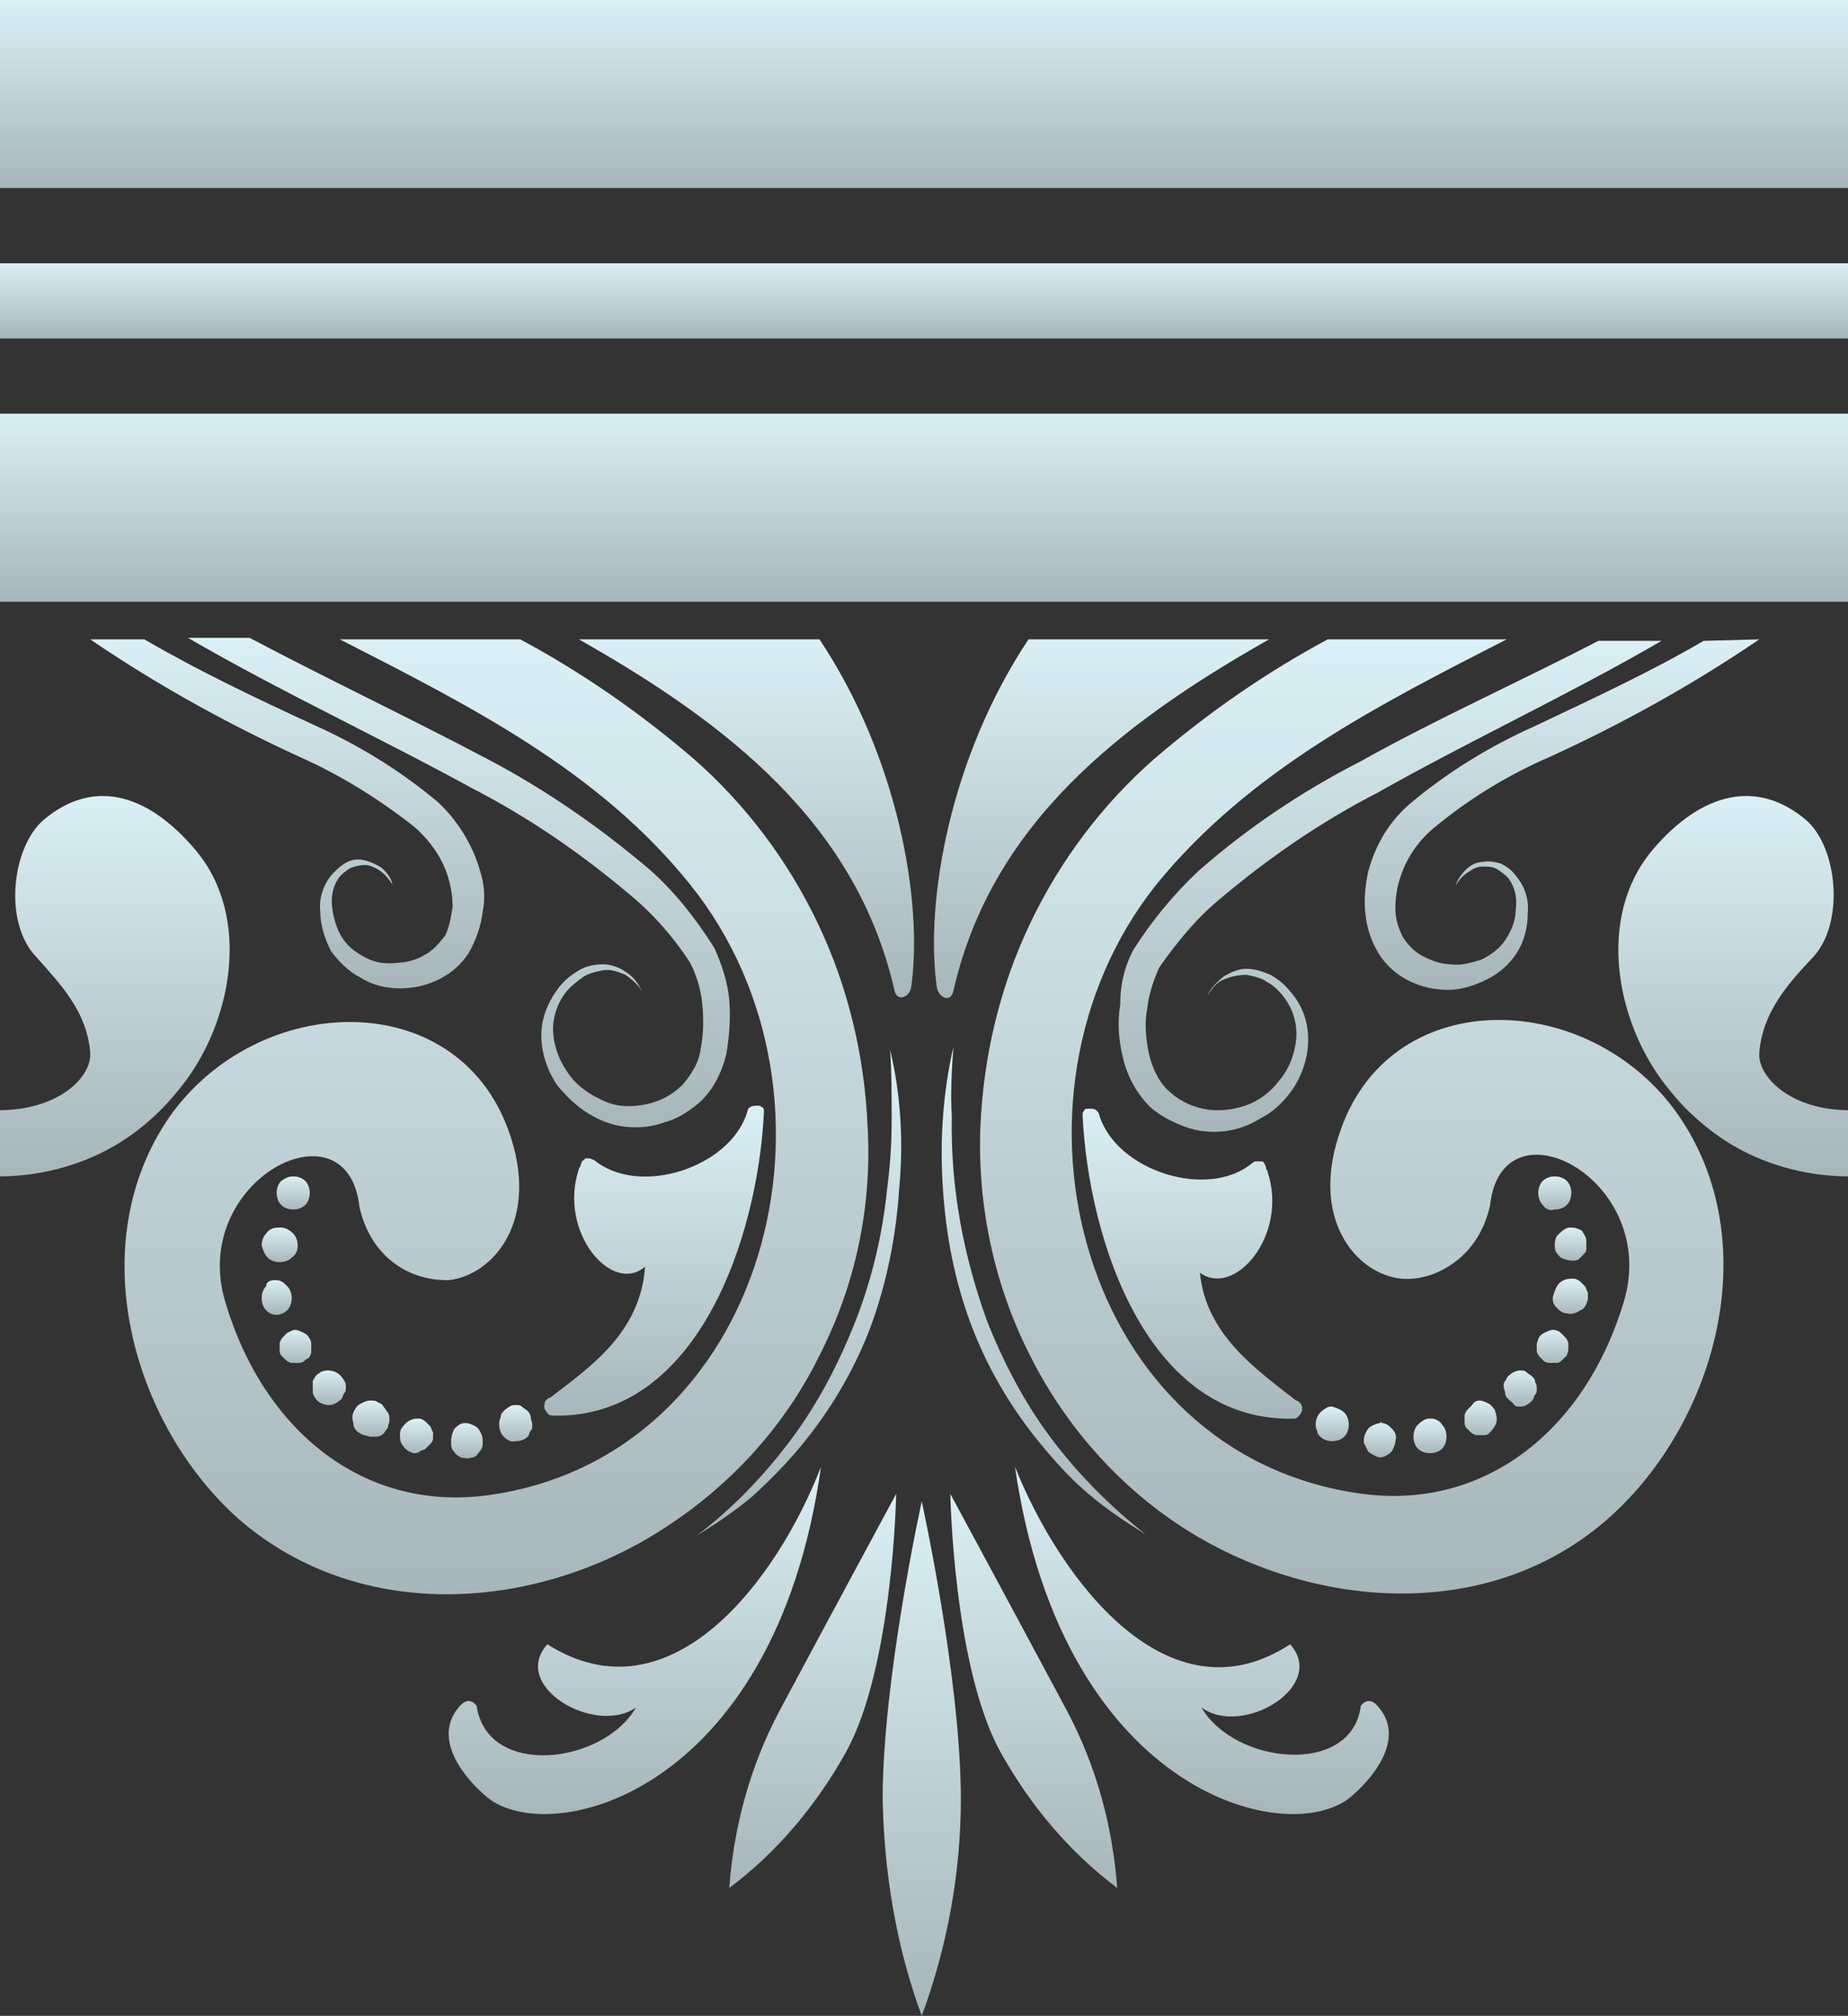 <?xml version="1.0" encoding="utf-8"?>
<!-- Generator: Adobe Illustrator 24.3.0, SVG Export Plug-In . SVG Version: 6.00 Build 0)  -->
<svg version="1.1" id="Слой_1" xmlns="http://www.w3.org/2000/svg" xmlns:xlink="http://www.w3.org/1999/xlink" x="0px" y="0px"
	 viewBox="0 0 122.9 134" style="enable-background:new 0 0 122.9 134;" xml:space="preserve">
<rect x="0" y="0" width="122.9" height="134" fill="#333333" stroke="none"/>
<style type="text/css">
	.st0{fill:url(#SVGID_1_);}
	.st1{fill:url(#SVGID_2_);}
	.st2{fill:url(#SVGID_3_);}
	.st3{fill:url(#SVGID_4_);}
	.st4{fill:url(#SVGID_5_);}
	.st5{fill:url(#SVGID_6_);}
	.st6{fill:url(#SVGID_7_);}
	.st7{fill:url(#SVGID_8_);}
	.st8{fill:url(#SVGID_9_);}
	.st9{fill:url(#SVGID_10_);}
	.st10{fill:url(#SVGID_11_);}
	.st11{fill:url(#SVGID_12_);}
	.st12{fill:url(#SVGID_13_);}
	.st13{fill:url(#SVGID_14_);}
	.st14{fill:url(#SVGID_15_);}
	.st15{fill:url(#SVGID_16_);}
	.st16{fill:url(#SVGID_17_);}
	.st17{fill:url(#SVGID_18_);}
	.st18{fill:url(#SVGID_19_);}
	.st19{fill:url(#SVGID_20_);}
	.st20{fill:url(#SVGID_21_);}
	.st21{fill:url(#SVGID_22_);}
	.st22{fill:url(#SVGID_23_);}
	.st23{fill:url(#SVGID_24_);}
	.st24{fill:url(#SVGID_25_);}
	.st25{fill:url(#SVGID_26_);}
	.st26{fill:url(#SVGID_27_);}
	.st27{fill:url(#SVGID_28_);}
	.st28{fill:url(#SVGID_29_);}
	.st29{fill:url(#SVGID_30_);}
	.st30{fill:url(#SVGID_31_);}
	.st31{fill:url(#SVGID_32_);}
	.st32{fill:url(#SVGID_33_);}
	.st33{fill:url(#SVGID_34_);}
	.st34{fill:url(#SVGID_35_);}
	.st35{fill:url(#SVGID_36_);}
	.st36{fill:url(#SVGID_37_);}
	.st37{fill:url(#SVGID_38_);}
	.st38{fill:url(#SVGID_39_);}
	.st39{fill:url(#SVGID_40_);}
</style>
<linearGradient id="SVGID_1_" gradientUnits="userSpaceOnUse" x1="33.027" y1="29.93" x2="33.027" y2="93.46" gradientTransform="matrix(1 0 0 -1 0 136)">
	<stop  offset="0" style="stop-color:#A7B6BB"/>
	<stop  offset="1" style="stop-color:#DAF0F6"/>
</linearGradient>
<path class="st0" d="M33.8,75.1c2.2,6-1,9.7-4,10c-1.4,0-2.7-0.4-3.8-1.3c-1.1-0.9-1.8-2.2-2.1-3.6c-0.8-7.2-11.4-1.7-8.9,6.4
	c2.5,8.4,9.1,13.9,17.4,12.8C51,96.9,57.3,73,45.9,58.8c-6.1-7.6-14.7-11.9-23.3-16.3h12c4.1,2.2,8,4.9,11.6,8
	c3.4,3,6.2,6.7,8.2,10.9c2,4.2,3.1,8.8,3.3,13.5c0.3,5.3-0.8,10.5-3.2,15.2c-2.3,4.7-5.9,8.6-10.2,11.4c-8.5,5.6-20.3,6.5-28.4-0.5
	c-7.1-6.3-10.5-18.3-4.6-26.8C17.2,65.9,30.3,65.5,33.8,75.1z"/>
<linearGradient id="SVGID_2_" gradientUnits="userSpaceOnUse" x1="43.666" y1="41.785" x2="43.666" y2="62.417" gradientTransform="matrix(1 0 0 -1 0 136)">
	<stop  offset="0" style="stop-color:#A7B6BB"/>
	<stop  offset="1" style="stop-color:#DAF0F6"/>
</linearGradient>
<path class="st1" d="M38.5,77.7c0-0.1,0.1-0.1,0.1-0.2c0-0.1,0.1-0.2,0.1-0.3c0.1-0.1,0.2-0.1,0.2-0.2c0.1,0,0.2,0,0.3,0
	c0.1,0,0.2,0.1,0.3,0.1c3,2.5,9.1,0.5,10.2-3.2c0-0.1,0.1-0.3,0.2-0.3c0.1-0.1,0.3-0.1,0.4-0.1c0.1,0,0.2,0,0.2,0
	c0.1,0,0.1,0.1,0.2,0.1c0.1,0.1,0.1,0.1,0.1,0.2c0,0.1,0,0.2,0,0.2c-0.4,8.2-4.4,20.4-14.1,20.1c-0.1,0-0.3-0.1-0.3-0.2
	c-0.1-0.1-0.2-0.2-0.2-0.4c0-0.1,0-0.3,0.1-0.4c0.1-0.1,0.2-0.2,0.3-0.2c2.6-2,6-4.3,6.3-8.7C40.7,86.1,37.1,81.9,38.5,77.7z"/>
<linearGradient id="SVGID_3_" gradientUnits="userSpaceOnUse" x1="30.541" y1="60.933" x2="30.541" y2="93.59" gradientTransform="matrix(1 0 0 -1 0 136)">
	<stop  offset="0" style="stop-color:#A7B6BB"/>
	<stop  offset="1" style="stop-color:#DAF0F6"/>
</linearGradient>
<path class="st2" d="M32.5,50.5c3.8,2,7.4,4.5,10.7,7.3c1.7,1.5,3.1,3.3,4.3,5.2c0.5,1.1,0.9,2.3,1,3.5c0.1,1.2,0,2.4-0.2,3.6
	c-0.3,1.2-0.9,2.4-1.8,3.2c-0.7,0.6-1.5,1.1-2.3,1.3c-0.8,0.3-1.7,0.4-2.6,0.3c-0.9-0.1-1.7-0.4-2.5-0.9c-0.8-0.5-1.4-1.1-2-1.8
	c-0.7-1-1.1-2.2-1.1-3.4c0-1.2,0.5-2.3,1.2-3.2c0.4-0.5,0.8-0.8,1.3-1.1c0.5-0.3,1.1-0.4,1.6-0.4c0.5,0,1.1,0.2,1.5,0.5
	c0.5,0.3,0.8,0.7,1.1,1.3c-0.3-0.5-0.7-0.8-1.1-1.1c-0.5-0.2-1-0.4-1.5-0.3c-0.5,0.1-1,0.2-1.4,0.5c-0.4,0.3-0.8,0.6-1.1,1
	c-0.6,0.8-0.9,1.8-0.8,2.8c0.1,1,0.5,1.9,1.1,2.7c0.6,0.8,1.4,1.3,2.3,1.7s1.8,0.4,2.8,0.2c0.9-0.2,1.7-0.6,2.4-1.3
	c0.6-0.7,1.1-1.5,1.2-2.4c0.2-1,0.2-2,0.1-3c-0.1-1-0.4-1.9-0.8-2.7c-1.1-1.7-2.5-3.3-4.1-4.6c-3.2-2.7-6.7-5.1-10.4-7
	C25.2,49,18.7,46,12.5,42.4h4.1C21.9,45.2,27.2,47.7,32.5,50.5z"/>
<linearGradient id="SVGID_4_" gradientUnits="userSpaceOnUse" x1="34.305" y1="40.136" x2="34.305" y2="42.538" gradientTransform="matrix(1 0 0 -1 0 136)">
	<stop  offset="0" style="stop-color:#A7B6BB"/>
	<stop  offset="1" style="stop-color:#DAF0F6"/>
</linearGradient>
<path class="st3" d="M33.5,95.5c-0.2-0.2-0.3-0.5-0.3-0.8c0-0.2,0-0.3,0.1-0.5c0-0.2,0.1-0.3,0.2-0.4c0.1-0.1,0.2-0.2,0.4-0.3
	c0.1-0.1,0.3-0.1,0.4-0.1c0.2,0,0.3,0,0.4,0.1c0.1,0.1,0.3,0.2,0.4,0.3c0.1,0.1,0.2,0.3,0.2,0.4c0,0.2,0.1,0.3,0.1,0.5
	c0,0.2,0,0.3-0.1,0.4c-0.1,0.1-0.1,0.3-0.2,0.4c-0.2,0.2-0.5,0.3-0.8,0.3C34,95.9,33.7,95.7,33.5,95.5z"/>
<linearGradient id="SVGID_5_" gradientUnits="userSpaceOnUse" x1="24.586" y1="40.504" x2="24.586" y2="42.88" gradientTransform="matrix(1 0 0 -1 0 136)">
	<stop  offset="0" style="stop-color:#A7B6BB"/>
	<stop  offset="1" style="stop-color:#DAF0F6"/>
</linearGradient>
<path class="st4" d="M24,95.3c-0.3-0.1-0.5-0.4-0.5-0.7c-0.1-0.3-0.1-0.6,0.1-0.9c0.1-0.2,0.2-0.3,0.4-0.4c0.2-0.1,0.4-0.2,0.6-0.2
	c0.2,0,0.4,0,0.5,0.1c0.2,0.1,0.3,0.1,0.4,0.3c0.1,0.1,0.2,0.3,0.3,0.4c0.1,0.2,0.1,0.3,0.1,0.5c0,0.2-0.1,0.3-0.1,0.5
	c-0.1,0.1-0.2,0.3-0.3,0.4c-0.1,0.1-0.3,0.2-0.4,0.2c-0.2,0-0.3,0-0.5,0C24.3,95.4,24.1,95.4,24,95.3L24,95.3z"/>
<linearGradient id="SVGID_6_" gradientUnits="userSpaceOnUse" x1="31.043" y1="39.11" x2="31.043" y2="41.437" gradientTransform="matrix(1 0 0 -1 0 136)">
	<stop  offset="0" style="stop-color:#A7B6BB"/>
	<stop  offset="1" style="stop-color:#DAF0F6"/>
</linearGradient>
<path class="st5" d="M30,95.8c0-0.3,0.1-0.6,0.2-0.8c0.2-0.2,0.4-0.4,0.7-0.4c0,0,0.1,0,0.1,0c0.2,0,0.4,0.1,0.6,0.2
	c0.2,0.1,0.3,0.3,0.4,0.5c0.1,0.2,0.1,0.4,0.1,0.7c0,0.2-0.1,0.4-0.3,0.6c-0.1,0.2-0.3,0.3-0.5,0.3c-0.2,0.1-0.4,0-0.6,0
	c-0.2-0.1-0.4-0.2-0.5-0.4C30,96.3,30,96.1,30,95.8L30,95.8z"/>
<linearGradient id="SVGID_7_" gradientUnits="userSpaceOnUse" x1="18.979" y1="70.278" x2="18.979" y2="93.47" gradientTransform="matrix(1 0 0 -1 0 136)">
	<stop  offset="0" style="stop-color:#A7B6BB"/>
	<stop  offset="1" style="stop-color:#DAF0F6"/>
</linearGradient>
<path class="st6" d="M27.6,55c-2.4-1.9-5-3.5-7.7-4.7c-4.8-2.2-9.5-4.8-13.9-7.8h3.6c3.6,2.1,7.4,3.9,11.3,5.7
	c2.9,1.3,5.7,3,8.2,5.1c1.3,1.2,2.3,2.8,2.8,4.5c0.3,0.9,0.4,1.9,0.2,2.8c-0.1,0.9-0.4,1.8-0.9,2.7c-0.5,0.8-1.2,1.4-2,1.8
	c-0.8,0.4-1.7,0.6-2.6,0.6c-0.9,0-1.8-0.2-2.6-0.7c-0.8-0.4-1.5-1.1-2-1.8c-0.4-0.8-0.7-1.7-0.7-2.6c-0.1-0.9,0.2-1.8,0.8-2.5
	c0.3-0.3,0.6-0.6,1-0.8c0.4-0.2,0.8-0.2,1.2-0.1c0.4,0.1,0.8,0.3,1.1,0.5c0.3,0.3,0.6,0.6,0.7,1.1c-0.2-0.3-0.4-0.6-0.8-0.9
	c-0.3-0.2-0.7-0.4-1-0.4c-0.4,0-0.7,0.1-1,0.2c-0.3,0.2-0.6,0.4-0.8,0.7c-0.4,0.6-0.5,1.3-0.4,2c0.1,0.7,0.3,1.4,0.7,2
	c0.4,0.6,1,1,1.6,1.3c0.6,0.3,1.3,0.4,2,0.3c0.6,0,1.3-0.2,1.8-0.5c0.6-0.3,1-0.8,1.4-1.3c0.3-0.6,0.4-1.3,0.5-1.9
	c0-0.7-0.1-1.3-0.3-2C29.4,57,28.6,55.9,27.6,55z"/>
<linearGradient id="SVGID_8_" gradientUnits="userSpaceOnUse" x1="18.556" y1="52.053" x2="18.556" y2="54.45" gradientTransform="matrix(1 0 0 -1 0 136)">
	<stop  offset="0" style="stop-color:#A7B6BB"/>
	<stop  offset="1" style="stop-color:#DAF0F6"/>
</linearGradient>
<path class="st7" d="M18.5,81.6h0.2c0.3,0,0.6,0.2,0.8,0.4c0.2,0.2,0.3,0.5,0.3,0.8c0,0.3-0.1,0.6-0.4,0.8c-0.2,0.2-0.5,0.3-0.8,0.3
	c-0.3,0-0.6-0.1-0.8-0.3c-0.2-0.2-0.3-0.5-0.4-0.8c0-0.3,0.1-0.6,0.3-0.8C17.9,81.7,18.2,81.6,18.5,81.6z"/>
<linearGradient id="SVGID_9_" gradientUnits="userSpaceOnUse" x1="27.709" y1="39.365" x2="27.709" y2="41.68" gradientTransform="matrix(1 0 0 -1 0 136)">
	<stop  offset="0" style="stop-color:#A7B6BB"/>
	<stop  offset="1" style="stop-color:#DAF0F6"/>
</linearGradient>
<path class="st8" d="M27.5,96.6c-0.3-0.1-0.5-0.2-0.7-0.5c-0.2-0.2-0.2-0.5-0.2-0.8c0-0.3,0.2-0.5,0.4-0.7c0.2-0.2,0.5-0.3,0.7-0.3
	h0.2c0.1,0,0.3,0.1,0.4,0.2c0.1,0.1,0.2,0.2,0.3,0.3c0.1,0.1,0.1,0.3,0.2,0.4c0,0.1,0,0.3,0,0.4c0,0.2-0.1,0.3-0.2,0.4
	c-0.1,0.1-0.2,0.2-0.3,0.3s-0.3,0.1-0.4,0.2C27.8,96.6,27.6,96.6,27.5,96.6z"/>
<linearGradient id="SVGID_10_" gradientUnits="userSpaceOnUse" x1="68.715" y1="10.53" x2="68.715" y2="36.73" gradientTransform="matrix(1 0 0 -1 0 136)">
	<stop  offset="0" style="stop-color:#A7B6BB"/>
	<stop  offset="1" style="stop-color:#DAF0F6"/>
</linearGradient>
<path class="st9" d="M71,113.8c1.9,3.6,3,7.6,3.3,11.7c-3.2-2.4-5.8-5.5-7.8-9.1c-3.1-5.7-3.3-17.1-3.3-17.1S67.9,108,71,113.8z"/>
<linearGradient id="SVGID_11_" gradientUnits="userSpaceOnUse" x1="53.106" y1="34" x2="53.106" y2="66.33" gradientTransform="matrix(1 0 0 -1 0 136)">
	<stop  offset="0" style="stop-color:#A7B6BB"/>
	<stop  offset="1" style="stop-color:#DAF0F6"/>
</linearGradient>
<path class="st10" d="M59.8,79c-0.2,3.1-0.8,6.2-1.9,9.2c-1.1,2.9-2.7,5.6-4.7,8c-1,1.2-2.1,2.3-3.2,3.3c-1.2,1-2.4,1.8-3.7,2.6
	c2.4-1.8,4.5-4,6.3-6.4c1.8-2.4,3.2-5.1,4.3-7.9c1.1-2.8,1.8-5.8,2.1-8.8c0.2-1.5,0.3-3,0.3-4.6c0-1.5,0-3.1-0.1-4.6
	C59.9,72.7,60.1,75.9,59.8,79z"/>
<linearGradient id="SVGID_12_" gradientUnits="userSpaceOnUse" x1="7.658" y1="57.798" x2="7.658" y2="83.082" gradientTransform="matrix(1 0 0 -1 0 136)">
	<stop  offset="0" style="stop-color:#A7B6BB"/>
	<stop  offset="1" style="stop-color:#DAF0F6"/>
</linearGradient>
<path class="st11" d="M6,70c-0.2-2.7-1.9-4.5-3.6-6.4c-2.2-2.3-1.6-7.3,0.5-9.1c3.2-2.7,6.8-1.9,10.1,2c3.8,4.5,2.4,11.6-1,15.8
	c-1.5,1.9-3.3,3.4-5.4,4.4c-2.1,1-4.4,1.5-6.7,1.5v-4.4C3.9,73.8,6.1,71.6,6,70z"/>
<linearGradient id="SVGID_13_" gradientUnits="userSpaceOnUse" x1="69.388" y1="33.96" x2="69.388" y2="66.25" gradientTransform="matrix(1 0 0 -1 0 136)">
	<stop  offset="0" style="stop-color:#A7B6BB"/>
	<stop  offset="1" style="stop-color:#DAF0F6"/>
</linearGradient>
<path class="st12" d="M65.6,87.7c1.1,2.8,2.5,5.5,4.3,7.9c1.8,2.4,4,4.6,6.3,6.4c-1.3-0.8-2.5-1.6-3.7-2.6c-1.2-1-2.2-2.1-3.2-3.3
	c-2-2.4-3.6-5.1-4.7-8c-1.1-2.9-1.7-6-1.9-9.2c-0.2-3.1,0-6.2,0.7-9.3c-0.1,1.5-0.2,3.1-0.1,4.6C63.2,79,64.1,83.5,65.6,87.7
	L65.6,87.7z"/>
<linearGradient id="SVGID_14_" gradientUnits="userSpaceOnUse" x1="80" y1="15.431" x2="80" y2="38.48" gradientTransform="matrix(1 0 0 -1 0 136)">
	<stop  offset="0" style="stop-color:#A7B6BB"/>
	<stop  offset="1" style="stop-color:#DAF0F6"/>
</linearGradient>
<path class="st13" d="M85.8,109.3c2.5,2.8-3.2,6.2-5.9,4.2c2.2,3.8,10,4.6,10.6-0.1c0,0,0.5-0.8,1.2,0.1c1.6,1.9,0,4.3-1.7,5.8
	c-3.9,3.7-19.3,0.3-22.5-21.8C70.5,105,77.7,114.6,85.8,109.3z"/>
<linearGradient id="SVGID_15_" gradientUnits="userSpaceOnUse" x1="42.272" y1="15.431" x2="42.272" y2="38.48" gradientTransform="matrix(1 0 0 -1 0 136)">
	<stop  offset="0" style="stop-color:#A7B6BB"/>
	<stop  offset="1" style="stop-color:#DAF0F6"/>
</linearGradient>
<path class="st14" d="M31.7,113.4c0.7,4.8,8.4,3.9,10.6,0.1c-2.7,1.9-8.4-1.4-5.9-4.2c8.2,5.2,15.3-4.3,18.2-11.8
	c-3.1,22.1-18.5,25.5-22.4,21.8c-1.7-1.5-3.3-3.9-1.7-5.8C31.2,112.6,31.7,113.4,31.7,113.4z"/>
<linearGradient id="SVGID_16_" gradientUnits="userSpaceOnUse" x1="18.341" y1="48.715" x2="18.341" y2="50.93" gradientTransform="matrix(1 0 0 -1 0 136)">
	<stop  offset="0" style="stop-color:#A7B6BB"/>
	<stop  offset="1" style="stop-color:#DAF0F6"/>
</linearGradient>
<path class="st15" d="M18.2,85.1h0.2c0.3,0,0.5,0.2,0.7,0.4s0.3,0.5,0.3,0.8c0,0.3-0.1,0.6-0.3,0.8c-0.2,0.2-0.5,0.3-0.7,0.3
	c-0.3,0-0.5-0.1-0.7-0.3c-0.2-0.2-0.3-0.5-0.3-0.8c0-0.3,0.1-0.6,0.3-0.8C17.7,85.2,18,85.1,18.2,85.1z"/>
<linearGradient id="SVGID_17_" gradientUnits="userSpaceOnUse" x1="54.086" y1="10.53" x2="54.086" y2="36.73" gradientTransform="matrix(1 0 0 -1 0 136)">
	<stop  offset="0" style="stop-color:#A7B6BB"/>
	<stop  offset="1" style="stop-color:#DAF0F6"/>
</linearGradient>
<path class="st16" d="M59.6,99.3c0,0-0.2,11.4-3.3,17.1c-2,3.6-4.6,6.7-7.8,9.1c0.3-4.1,1.4-8.1,3.3-11.7
	C54.9,108,59.6,99.3,59.6,99.3z"/>
<linearGradient id="SVGID_18_" gradientUnits="userSpaceOnUse" x1="61.304" y1="2" x2="61.304" y2="36.21" gradientTransform="matrix(1 0 0 -1 0 136)">
	<stop  offset="0" style="stop-color:#A7B6BB"/>
	<stop  offset="1" style="stop-color:#DAF0F6"/>
</linearGradient>
<path class="st17" d="M63.9,119.6c0,4.9-0.9,9.8-2.6,14.4c-1.7-4.6-2.5-9.5-2.6-14.4c0-8,2.6-19.8,2.6-19.8S63.9,111.6,63.9,119.6z"
	/>
<linearGradient id="SVGID_19_" gradientUnits="userSpaceOnUse" x1="79.251" y1="41.785" x2="79.251" y2="62.417" gradientTransform="matrix(1 0 0 -1 0 136)">
	<stop  offset="0" style="stop-color:#A7B6BB"/>
	<stop  offset="1" style="stop-color:#DAF0F6"/>
</linearGradient>
<path class="st18" d="M86.2,93.1c0.1,0,0.2,0.1,0.3,0.2c0.1,0.1,0.1,0.3,0.1,0.4c0,0.1-0.1,0.3-0.2,0.4s-0.2,0.2-0.3,0.2
	c-9.8,0.3-13.7-11.9-14.1-20.1c0-0.1,0-0.2,0-0.2c0-0.1,0.1-0.1,0.1-0.2c0.1-0.1,0.1-0.1,0.2-0.1c0.1,0,0.2,0,0.2,0
	c0.1,0,0.3,0,0.4,0.1c0.1,0.1,0.2,0.2,0.2,0.3c1.1,3.7,7.2,5.7,10.2,3.2c0.1-0.1,0.2-0.1,0.3-0.1c0.1,0,0.2,0,0.3,0
	c0.1,0,0.2,0.1,0.2,0.2c0.1,0.1,0.1,0.2,0.1,0.3c0,0,0.1,0.1,0.1,0.2c1.4,4.2-2.2,8.4-4.5,6.7C80.2,88.7,83.5,91,86.2,93.1z"/>
<linearGradient id="SVGID_20_" gradientUnits="userSpaceOnUse" x1="103.278" y1="45.336" x2="103.278" y2="47.65" gradientTransform="matrix(1 0 0 -1 0 136)">
	<stop  offset="0" style="stop-color:#A7B6BB"/>
	<stop  offset="1" style="stop-color:#DAF0F6"/>
</linearGradient>
<path class="st19" d="M102.7,90.5c-0.1-0.1-0.2-0.2-0.3-0.3c-0.1-0.1-0.2-0.3-0.2-0.4c0-0.1,0-0.3,0-0.4c0-0.2,0.1-0.3,0.1-0.4
	c0.1-0.2,0.2-0.3,0.4-0.4s0.4-0.2,0.6-0.2c0.2,0,0.4,0.1,0.5,0.2c0.1,0.1,0.2,0.2,0.3,0.3c0.1,0.1,0.2,0.3,0.2,0.4
	c0,0.1,0,0.3,0,0.4c0,0.2-0.1,0.3-0.1,0.4c-0.1,0.1-0.2,0.2-0.3,0.3c-0.1,0.1-0.2,0.2-0.4,0.2c-0.1,0-0.3,0-0.4,0
	C103,90.6,102.9,90.6,102.7,90.5L102.7,90.5z"/>
<linearGradient id="SVGID_21_" gradientUnits="userSpaceOnUse" x1="104.466" y1="52.156" x2="104.466" y2="54.441" gradientTransform="matrix(1 0 0 -1 0 136)">
	<stop  offset="0" style="stop-color:#A7B6BB"/>
	<stop  offset="1" style="stop-color:#DAF0F6"/>
</linearGradient>
<path class="st20" d="M105.5,82.5c0,0.2,0,0.3,0,0.5c0,0.2-0.1,0.3-0.2,0.4c-0.1,0.1-0.2,0.2-0.3,0.3c-0.1,0.1-0.3,0.1-0.4,0.1
	c-0.3,0-0.6-0.1-0.8-0.2c-0.2-0.2-0.4-0.4-0.4-0.7c0-0.3,0-0.6,0.2-0.8c0.2-0.2,0.4-0.4,0.7-0.5h0.2c0.3,0,0.5,0.1,0.7,0.2
	C105.3,82,105.5,82.2,105.5,82.5z"/>
<linearGradient id="SVGID_22_" gradientUnits="userSpaceOnUse" x1="104.407" y1="48.633" x2="104.407" y2="50.942" gradientTransform="matrix(1 0 0 -1 0 136)">
	<stop  offset="0" style="stop-color:#A7B6BB"/>
	<stop  offset="1" style="stop-color:#DAF0F6"/>
</linearGradient>
<path class="st21" d="M104.2,87.3c-0.3,0-0.5-0.2-0.7-0.4c-0.2-0.2-0.3-0.5-0.2-0.8s0.2-0.6,0.4-0.8c0.2-0.2,0.5-0.3,0.8-0.3h0.2
	c0.1,0,0.3,0.1,0.4,0.2c0.1,0.1,0.2,0.2,0.3,0.3c0.1,0.1,0.1,0.3,0.2,0.4c0,0.1,0,0.3,0,0.5c-0.1,0.3-0.2,0.6-0.5,0.7
	C104.8,87.3,104.5,87.4,104.2,87.3z"/>
<linearGradient id="SVGID_23_" gradientUnits="userSpaceOnUse" x1="103.376" y1="55.526" x2="103.376" y2="57.82" gradientTransform="matrix(1 0 0 -1 0 136)">
	<stop  offset="0" style="stop-color:#A7B6BB"/>
	<stop  offset="1" style="stop-color:#DAF0F6"/>
</linearGradient>
<path class="st22" d="M102.6,80.1c-0.2-0.2-0.3-0.5-0.3-0.8c0-0.3,0.1-0.6,0.3-0.8c0.2-0.2,0.5-0.3,0.8-0.3c0.3,0,0.6,0.1,0.8,0.3
	c0.2,0.2,0.3,0.5,0.3,0.8c0,0.3-0.1,0.6-0.3,0.8c-0.2,0.2-0.5,0.3-0.8,0.3C103.1,80.5,102.8,80.4,102.6,80.1z"/>
<linearGradient id="SVGID_24_" gradientUnits="userSpaceOnUse" x1="101.155" y1="42.602" x2="101.155" y2="44.94" gradientTransform="matrix(1 0 0 -1 0 136)">
	<stop  offset="0" style="stop-color:#A7B6BB"/>
	<stop  offset="1" style="stop-color:#DAF0F6"/>
</linearGradient>
<path class="st23" d="M100.3,93c-0.1-0.1-0.2-0.2-0.2-0.4c0-0.1-0.1-0.3-0.1-0.4c0-0.2,0-0.3,0.1-0.4c0.1-0.1,0.1-0.3,0.3-0.4
	c0.2-0.2,0.5-0.3,0.7-0.3c0.2,0,0.3,0,0.4,0.1c0.1,0.1,0.3,0.2,0.4,0.3c0.1,0.1,0.2,0.2,0.2,0.4c0.1,0.1,0.1,0.3,0.1,0.4
	c0,0.2,0,0.3-0.1,0.4s-0.1,0.3-0.2,0.4c-0.1,0.1-0.2,0.2-0.4,0.3c-0.1,0.1-0.3,0.1-0.4,0.1c-0.2,0-0.3,0-0.4-0.1
	C100.6,93.2,100.4,93.1,100.3,93z"/>
<linearGradient id="SVGID_25_" gradientUnits="userSpaceOnUse" x1="103.927" y1="70.258" x2="103.927" y2="93.5" gradientTransform="matrix(1 0 0 -1 0 136)">
	<stop  offset="0" style="stop-color:#A7B6BB"/>
	<stop  offset="1" style="stop-color:#DAF0F6"/>
</linearGradient>
<path class="st24" d="M117,42.5c-4.4,3-9.1,5.6-13.9,7.8c-2.8,1.2-5.4,2.8-7.7,4.7c-1.1,0.9-1.9,2.1-2.3,3.4c-0.2,0.6-0.3,1.3-0.3,2
	c0,0.7,0.2,1.3,0.5,1.9c0.4,0.6,0.8,1,1.4,1.3c0.6,0.3,1.2,0.5,1.8,0.5c0.7,0.1,1.3-0.1,2-0.3c0.6-0.3,1.2-0.7,1.6-1.3
	c0.4-0.6,0.7-1.3,0.7-2c0.1-0.7,0-1.4-0.4-2c-0.2-0.3-0.5-0.5-0.8-0.7c-0.3-0.2-0.7-0.2-1-0.2c-0.4,0-0.7,0.2-1,0.4
	c-0.3,0.2-0.6,0.5-0.8,0.9c0.1-0.4,0.4-0.8,0.7-1.1c0.3-0.3,0.7-0.5,1.1-0.5c0.4-0.1,0.8,0,1.2,0.1c0.4,0.2,0.7,0.4,1,0.8
	c0.6,0.7,0.9,1.6,0.8,2.5c0,0.9-0.2,1.8-0.7,2.6c-0.5,0.8-1.2,1.4-2,1.8c-0.8,0.4-1.7,0.7-2.6,0.7c-0.9,0-1.8-0.2-2.6-0.6
	c-0.8-0.4-1.5-1-2-1.8c-0.5-0.8-0.8-1.7-0.9-2.7c-0.1-0.9,0-1.9,0.2-2.8c0.5-1.8,1.4-3.3,2.8-4.5c2.5-2.1,5.3-3.8,8.2-5.1
	c3.8-1.8,7.7-3.6,11.3-5.7L117,42.5z"/>
<linearGradient id="SVGID_26_" gradientUnits="userSpaceOnUse" x1="92.36" y1="60.823" x2="92.36" y2="93.48" gradientTransform="matrix(1 0 0 -1 0 136)">
	<stop  offset="0" style="stop-color:#A7B6BB"/>
	<stop  offset="1" style="stop-color:#DAF0F6"/>
</linearGradient>
<path class="st25" d="M75.4,63.1c1.2-1.9,2.7-3.7,4.3-5.2c3.3-2.9,6.9-5.3,10.8-7.3c5.2-2.9,10.6-5.3,15.8-8h4.2
	c-6.2,3.6-12.7,6.6-18.9,10.1c-3.7,1.9-7.2,4.3-10.4,7c-1.6,1.3-2.9,2.9-4.1,4.6c-0.4,0.9-0.7,1.8-0.8,2.7c-0.2,1-0.1,2,0.1,3
	c0.2,0.9,0.6,1.8,1.2,2.4c0.7,0.7,1.5,1.1,2.4,1.3c0.9,0.2,1.9,0.1,2.8-0.2c0.9-0.3,1.7-0.9,2.3-1.7c0.6-0.7,1-1.7,1.1-2.7
	c0.1-1-0.2-2-0.8-2.8c-0.3-0.4-0.7-0.8-1.1-1c-0.4-0.3-0.9-0.4-1.4-0.5c-0.5,0-1,0.1-1.5,0.3c-0.5,0.2-0.8,0.6-1.1,1.1
	c0.2-0.5,0.6-0.9,1.1-1.3c0.5-0.3,1-0.5,1.5-0.5c0.6,0,1.1,0.2,1.6,0.4c0.5,0.3,0.9,0.6,1.3,1.1c0.8,0.9,1.2,2,1.2,3.2
	c0,1.2-0.4,2.4-1.1,3.4c-0.5,0.7-1.2,1.4-2,1.8c-0.8,0.5-1.6,0.8-2.5,0.9c-0.9,0.1-1.8,0-2.6-0.3c-0.8-0.3-1.6-0.7-2.3-1.3
	c-0.9-0.9-1.5-2-1.8-3.2c-0.3-1.2-0.4-2.4-0.2-3.6C74.5,65.4,74.8,64.2,75.4,63.1z"/>
<linearGradient id="SVGID_27_" gradientUnits="userSpaceOnUse" x1="73.256" y1="69.661" x2="73.256" y2="93.5" gradientTransform="matrix(1 0 0 -1 0 136)">
	<stop  offset="0" style="stop-color:#A7B6BB"/>
	<stop  offset="1" style="stop-color:#DAF0F6"/>
</linearGradient>
<path class="st26" d="M62.3,65.6c-0.8-5.7,0.9-15.3,6.1-23.1h16c-9.9,5.6-18.5,12.3-21,23.4C63.2,66.7,62.4,66.3,62.3,65.6z"/>
<linearGradient id="SVGID_28_" gradientUnits="userSpaceOnUse" x1="19.531" y1="55.527" x2="19.531" y2="57.82" gradientTransform="matrix(1 0 0 -1 0 136)">
	<stop  offset="0" style="stop-color:#A7B6BB"/>
	<stop  offset="1" style="stop-color:#DAF0F6"/>
</linearGradient>
<path class="st27" d="M19.5,78.2c0.3,0,0.6,0.1,0.8,0.3c0.2,0.2,0.3,0.5,0.3,0.8c0,0.3-0.1,0.6-0.3,0.8c-0.2,0.2-0.5,0.3-0.8,0.3
	c-0.3,0-0.6-0.1-0.8-0.3c-0.2-0.2-0.3-0.5-0.3-0.8c0-0.3,0.1-0.6,0.3-0.8C19,78.3,19.2,78.2,19.5,78.2z"/>
<linearGradient id="SVGID_29_" gradientUnits="userSpaceOnUse" x1="21.765" y1="42.598" x2="21.765" y2="44.91" gradientTransform="matrix(1 0 0 -1 0 136)">
	<stop  offset="0" style="stop-color:#A7B6BB"/>
	<stop  offset="1" style="stop-color:#DAF0F6"/>
</linearGradient>
<path class="st28" d="M21.8,91.1c0.3,0,0.6,0.1,0.8,0.3c0.1,0.1,0.2,0.2,0.3,0.4c0.1,0.1,0.1,0.3,0.1,0.4c0,0.2,0,0.3-0.1,0.4
	c-0.1,0.1-0.1,0.3-0.2,0.4c-0.2,0.2-0.5,0.4-0.8,0.4c-0.3,0-0.6-0.1-0.8-0.3c-0.2-0.2-0.3-0.4-0.3-0.6c0-0.2,0-0.5,0-0.7
	c0.1-0.2,0.2-0.4,0.4-0.5C21.3,91.2,21.5,91.1,21.8,91.1L21.8,91.1z"/>
<linearGradient id="SVGID_30_" gradientUnits="userSpaceOnUse" x1="49.65" y1="69.679" x2="49.65" y2="93.5" gradientTransform="matrix(1 0 0 -1 0 136)">
	<stop  offset="0" style="stop-color:#A7B6BB"/>
	<stop  offset="1" style="stop-color:#DAF0F6"/>
</linearGradient>
<path class="st29" d="M38.5,42.5h16c5.2,7.8,6.9,17.4,6.1,23.1c-0.1,0.7-0.9,1-1.1,0.3C57,54.8,48.4,48.1,38.5,42.5z"/>
<linearGradient id="SVGID_31_" gradientUnits="userSpaceOnUse" x1="98.357" y1="40.575" x2="98.357" y2="42.881" gradientTransform="matrix(1 0 0 -1 0 136)">
	<stop  offset="0" style="stop-color:#A7B6BB"/>
	<stop  offset="1" style="stop-color:#DAF0F6"/>
</linearGradient>
<path class="st30" d="M98.4,93.1c0.2,0,0.4,0.1,0.6,0.2c0.2,0.1,0.3,0.3,0.4,0.4c0.1,0.3,0.2,0.6,0.1,0.9c-0.1,0.3-0.3,0.5-0.5,0.7
	c-0.1,0.1-0.3,0.1-0.4,0.1c-0.1,0-0.3,0-0.4,0c-0.1,0-0.3-0.1-0.4-0.2c-0.1-0.1-0.2-0.2-0.3-0.3c-0.1-0.1-0.1-0.3-0.1-0.4
	c0-0.2,0-0.3,0-0.4c0-0.1,0.1-0.3,0.2-0.4c0.1-0.1,0.2-0.2,0.3-0.3C98,93.2,98.2,93.1,98.4,93.1z"/>
<linearGradient id="SVGID_32_" gradientUnits="userSpaceOnUse" x1="19.608" y1="45.336" x2="19.608" y2="47.65" gradientTransform="matrix(1 0 0 -1 0 136)">
	<stop  offset="0" style="stop-color:#A7B6BB"/>
	<stop  offset="1" style="stop-color:#DAF0F6"/>
</linearGradient>
<path class="st31" d="M20.2,90.5c-0.1,0.1-0.3,0.1-0.4,0.1s-0.3,0-0.4,0c-0.1,0-0.3-0.1-0.4-0.2c-0.1-0.1-0.2-0.2-0.3-0.3
	s-0.1-0.3-0.1-0.4c0-0.2,0-0.3,0-0.4c0-0.1,0.1-0.3,0.2-0.4c0.1-0.1,0.2-0.2,0.3-0.3c0.2-0.1,0.4-0.2,0.5-0.2c0.2,0,0.4,0.1,0.6,0.2
	c0.2,0.1,0.3,0.2,0.4,0.4c0.1,0.1,0.1,0.3,0.1,0.4c0,0.2,0,0.3,0,0.5c0,0.1-0.1,0.3-0.2,0.4C20.4,90.3,20.3,90.4,20.2,90.5z"/>
<linearGradient id="SVGID_33_" gradientUnits="userSpaceOnUse" x1="89.864" y1="30.03" x2="89.864" y2="93.51" gradientTransform="matrix(1 0 0 -1 0 136)">
	<stop  offset="0" style="stop-color:#A7B6BB"/>
	<stop  offset="1" style="stop-color:#DAF0F6"/>
</linearGradient>
<path class="st32" d="M65.2,74.9c0.2-4.7,1.3-9.3,3.3-13.5c2-4.2,4.8-7.9,8.2-10.9c3.6-3.1,7.5-5.8,11.6-8h11.9
	c-8.6,4.4-17.1,8.7-23.3,16.3C65.6,73,71.9,96.8,90.6,99.3c8.3,1.1,14.9-4.4,17.4-12.8c2.4-8.1-8.1-13.6-8.9-6.4
	c-0.3,1.4-1,2.7-2.1,3.6c-1.1,0.9-2.4,1.4-3.8,1.3c-3-0.3-6.2-4-4-10c3.5-9.7,16.6-9.2,22.4-0.9c5.9,8.5,2.5,20.5-4.6,26.8
	c-8,7.1-19.9,6.1-28.4,0.6c-4.3-2.8-7.8-6.8-10.1-11.4C66.1,85.4,65,80.1,65.2,74.9z"/>
<linearGradient id="SVGID_34_" gradientUnits="userSpaceOnUse" x1="91.799" y1="39.15" x2="91.799" y2="41.455" gradientTransform="matrix(1 0 0 -1 0 136)">
	<stop  offset="0" style="stop-color:#A7B6BB"/>
	<stop  offset="1" style="stop-color:#DAF0F6"/>
</linearGradient>
<path class="st33" d="M91.9,94.6c0.3,0,0.5,0.2,0.7,0.4c0.2,0.2,0.3,0.5,0.2,0.8c0,0.2-0.1,0.4-0.2,0.6c-0.1,0.2-0.3,0.3-0.5,0.4
	c-0.2,0.1-0.4,0.1-0.6,0s-0.4-0.2-0.5-0.3c-0.1-0.2-0.2-0.4-0.3-0.6c0-0.2,0-0.4,0.1-0.6c0.1-0.2,0.2-0.4,0.4-0.5
	c0.2-0.1,0.4-0.2,0.6-0.2C91.8,94.5,91.9,94.5,91.9,94.6z"/>
<linearGradient id="SVGID_35_" gradientUnits="userSpaceOnUse" x1="95.077" y1="39.346" x2="95.077" y2="41.68" gradientTransform="matrix(1 0 0 -1 0 136)">
	<stop  offset="0" style="stop-color:#A7B6BB"/>
	<stop  offset="1" style="stop-color:#DAF0F6"/>
</linearGradient>
<path class="st34" d="M95.2,94.3c0.3,0,0.6,0.2,0.7,0.4c0.2,0.2,0.3,0.5,0.3,0.8c0,0.3-0.1,0.6-0.3,0.8c-0.2,0.2-0.5,0.3-0.8,0.3
	c-0.3,0-0.6-0.1-0.8-0.3c-0.2-0.2-0.3-0.5-0.3-0.8c0-0.3,0.1-0.6,0.3-0.8c0.2-0.2,0.5-0.4,0.7-0.4H95.2z"/>
<linearGradient id="SVGID_36_" gradientUnits="userSpaceOnUse" x1="88.601" y1="40.136" x2="88.601" y2="42.43" gradientTransform="matrix(1 0 0 -1 0 136)">
	<stop  offset="0" style="stop-color:#A7B6BB"/>
	<stop  offset="1" style="stop-color:#DAF0F6"/>
</linearGradient>
<path class="st35" d="M89.4,93.9c0.2,0.2,0.3,0.5,0.3,0.8c0,0.3-0.1,0.6-0.3,0.8c-0.2,0.2-0.5,0.3-0.8,0.3c-0.3,0-0.6-0.1-0.8-0.3
	c-0.1-0.1-0.2-0.2-0.2-0.4c-0.1-0.1-0.1-0.3-0.1-0.4c0-0.3,0.1-0.6,0.3-0.8c0.1-0.1,0.2-0.2,0.4-0.3c0.1-0.1,0.3-0.1,0.4-0.1
	C88.9,93.6,89.2,93.7,89.4,93.9z"/>
<linearGradient id="SVGID_37_" gradientUnits="userSpaceOnUse" x1="115.267" y1="57.816" x2="115.267" y2="83.112" gradientTransform="matrix(1 0 0 -1 0 136)">
	<stop  offset="0" style="stop-color:#A7B6BB"/>
	<stop  offset="1" style="stop-color:#DAF0F6"/>
</linearGradient>
<path class="st36" d="M110.9,72.3c-3.4-4.2-4.8-11.3-1-15.8c3.3-3.9,7-4.7,10.2-2c2.1,1.8,2.6,6.8,0.5,9.1c-1.7,1.8-3.4,3.7-3.6,6.4
	c-0.1,1.6,2.1,3.8,6,3.8v4.4c-2.3,0-4.6-0.5-6.7-1.5C114.2,75.7,112.3,74.1,110.9,72.3z"/>
<linearGradient id="SVGID_38_" gradientUnits="userSpaceOnUse" x1="61.473" y1="96" x2="61.473" y2="108.5" gradientTransform="matrix(1 0 0 -1 0 136)">
	<stop  offset="0" style="stop-color:#A7B6BB"/>
	<stop  offset="1" style="stop-color:#DAF0F6"/>
</linearGradient>
<path class="st37" d="M122.9,40H0V27.5h122.9V40z"/>
<linearGradient id="SVGID_39_" gradientUnits="userSpaceOnUse" x1="61.473" y1="123.5" x2="61.473" y2="136" gradientTransform="matrix(1 0 0 -1 0 136)">
	<stop  offset="0" style="stop-color:#A7B6BB"/>
	<stop  offset="1" style="stop-color:#DAF0F6"/>
</linearGradient>
<path class="st38" d="M122.9,12.5H0V0h122.9V12.5z"/>
<linearGradient id="SVGID_40_" gradientUnits="userSpaceOnUse" x1="61.473" y1="113.5" x2="61.473" y2="118.5" gradientTransform="matrix(1 0 0 -1 0 136)">
	<stop  offset="0" style="stop-color:#A7B6BB"/>
	<stop  offset="1" style="stop-color:#DAF0F6"/>
</linearGradient>
<path class="st39" d="M122.9,22.5H0v-5h122.9V22.5z"/>
</svg>
